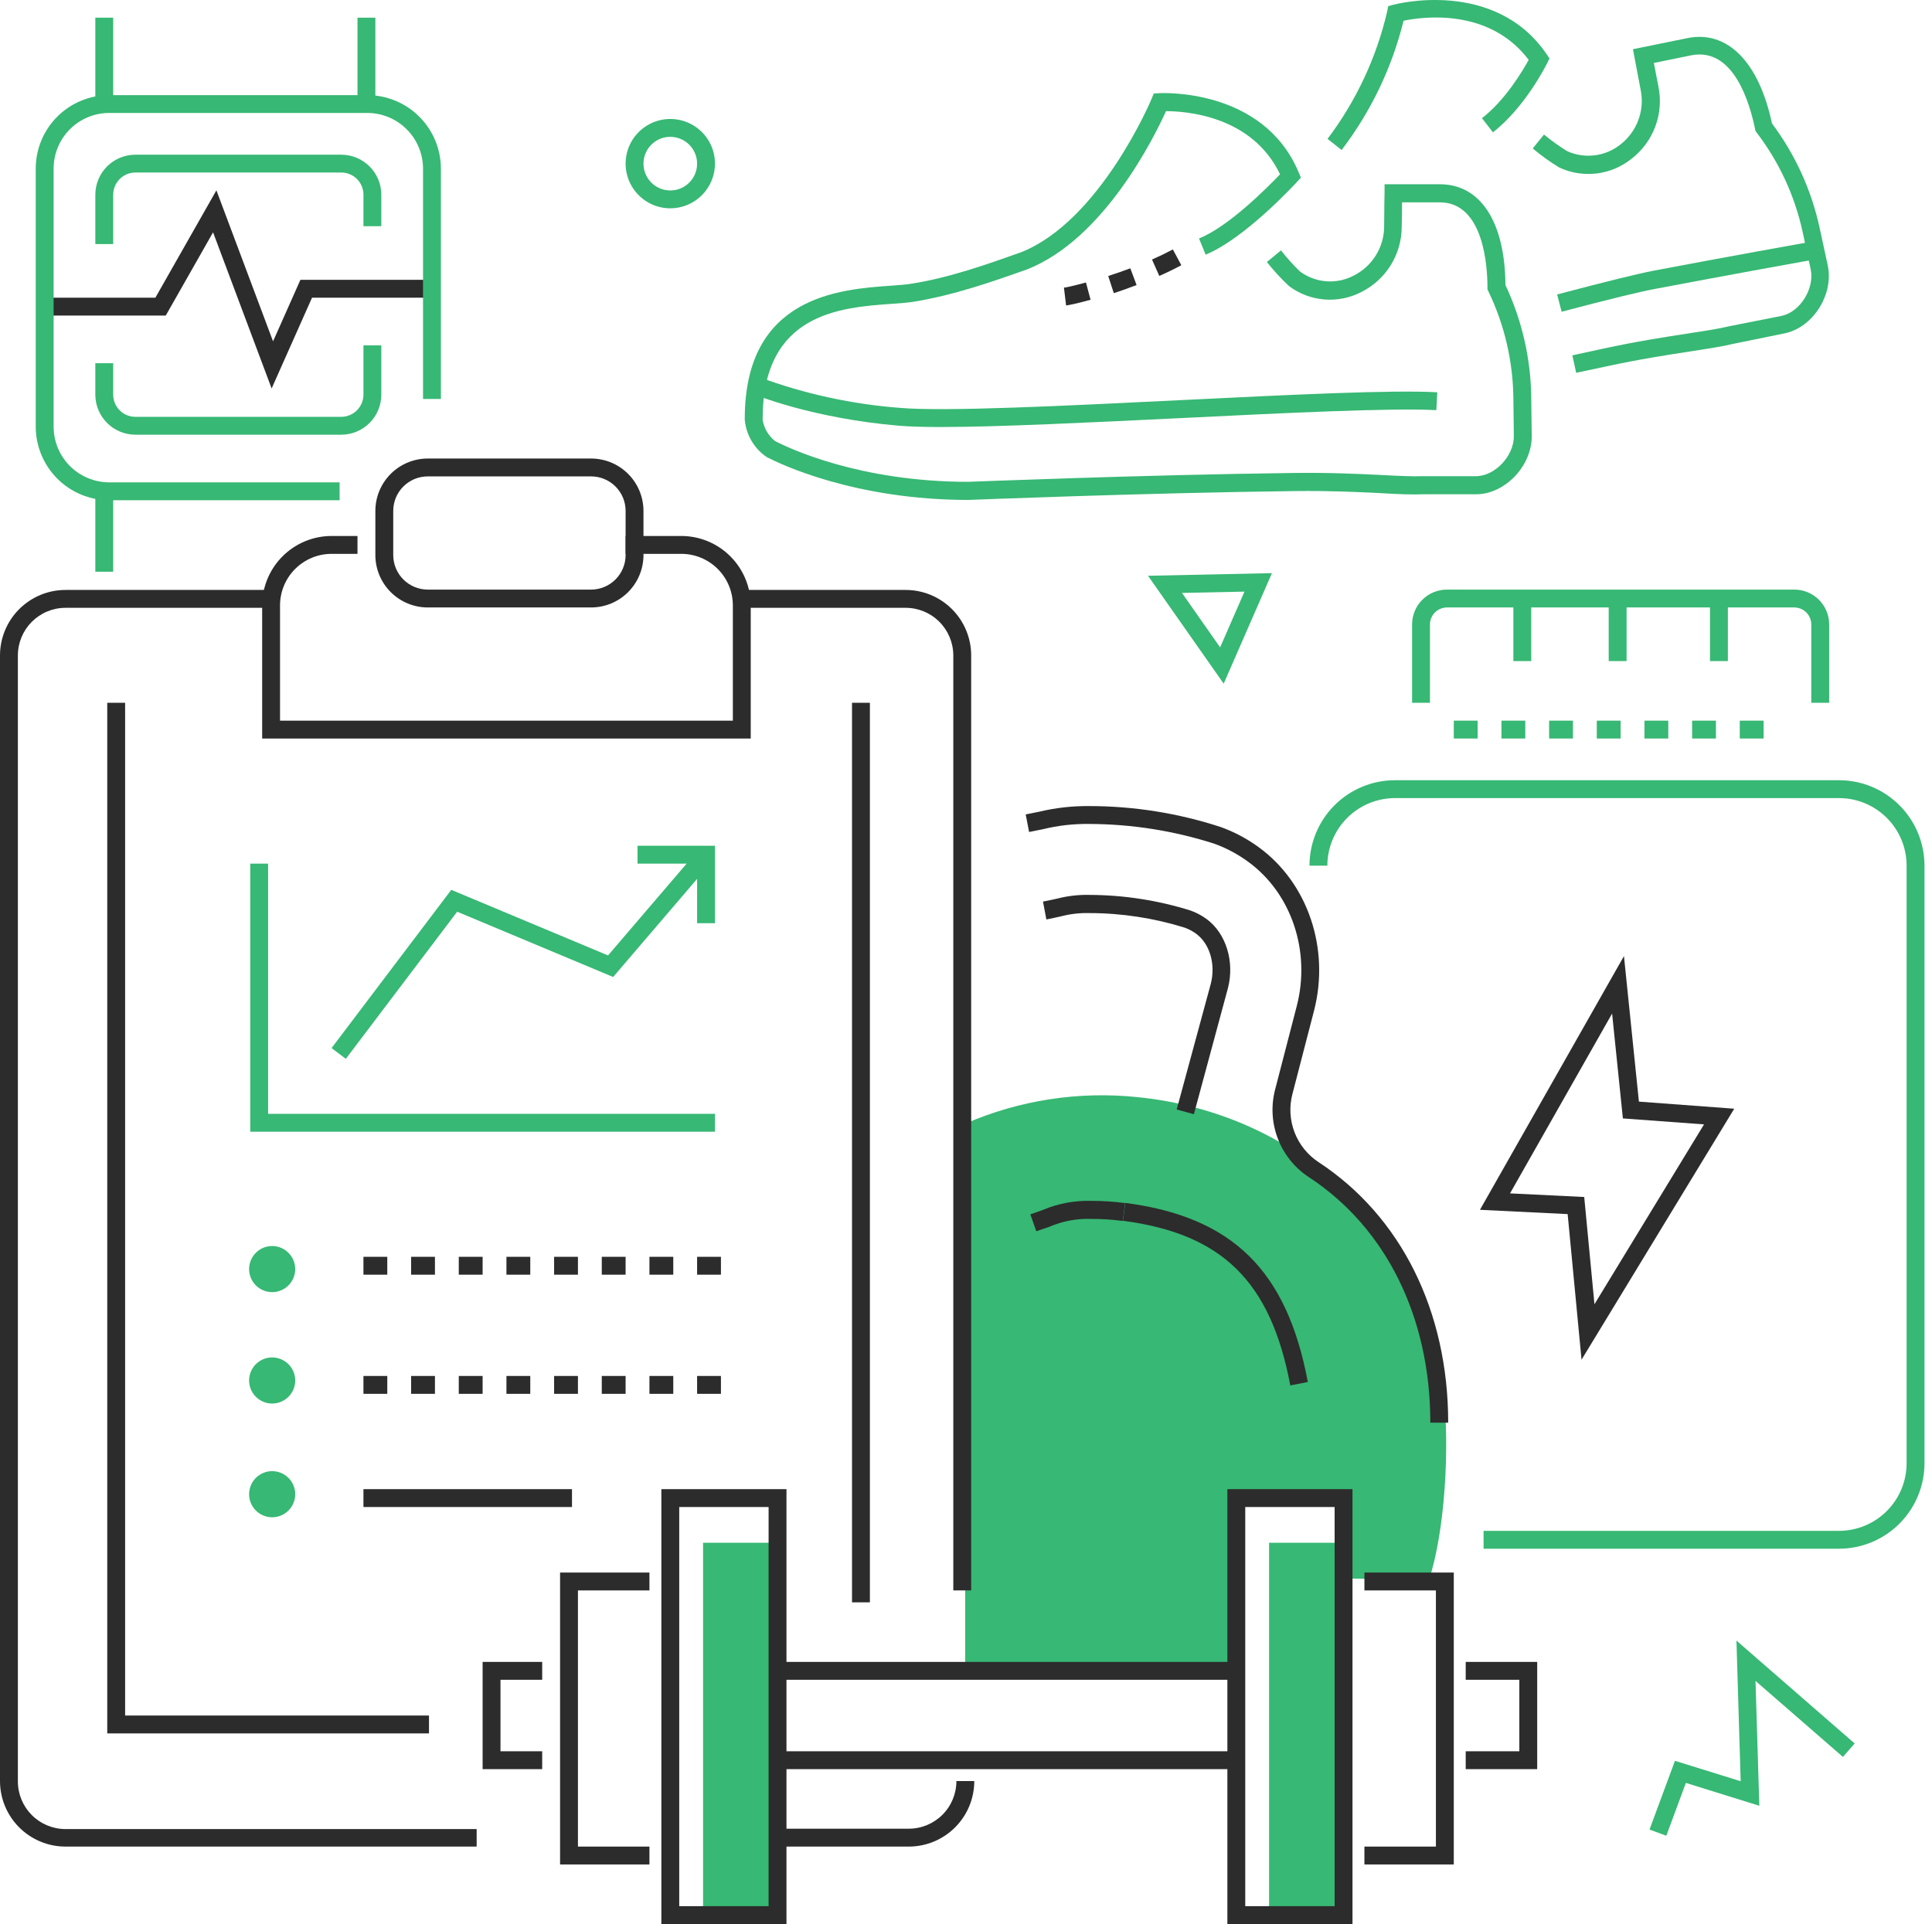<svg width="251" height="250" viewBox="0 0 251 250" fill="none" xmlns="http://www.w3.org/2000/svg">
<path d="M158.978 88.831L149.147 74.813L165.248 74.472L158.978 88.831ZM153.56 77.042L158.514 84.117L161.68 76.872L153.56 77.042Z" fill="#37B874"/>
<path d="M216.484 238.528L214.301 237.723L217.606 228.791L226.144 231.446L225.594 213.17L240.952 226.538L239.427 228.287L228.071 218.41L228.567 234.635L219.023 231.662L216.484 238.528Z" fill="#37B874"/>
<path d="M87.083 27.068C85.934 27.068 84.812 26.728 83.857 26.09C82.903 25.452 82.158 24.545 81.719 23.485C81.28 22.424 81.165 21.256 81.389 20.13C81.613 19.004 82.166 17.97 82.978 17.158C83.789 16.346 84.824 15.793 85.95 15.569C87.076 15.345 88.243 15.46 89.304 15.899C90.365 16.339 91.272 17.083 91.91 18.038C92.548 18.992 92.888 20.115 92.888 21.263C92.886 22.802 92.274 24.277 91.186 25.366C90.097 26.454 88.622 27.066 87.083 27.068V27.068ZM87.083 17.78C86.394 17.78 85.72 17.984 85.147 18.367C84.575 18.749 84.128 19.293 83.865 19.93C83.601 20.566 83.532 21.267 83.666 21.942C83.801 22.618 84.132 23.239 84.62 23.726C85.107 24.213 85.727 24.545 86.403 24.679C87.079 24.814 87.779 24.745 88.416 24.481C89.052 24.217 89.596 23.771 89.979 23.198C90.362 22.625 90.566 21.952 90.566 21.263C90.564 20.34 90.196 19.455 89.543 18.802C88.891 18.149 88.006 17.782 87.083 17.78V17.78Z" fill="#37B874"/>
<path d="M125.399 217.489H161.006L160.936 194.267H174.939V205.104L185.645 205.298C187.719 199.035 188.369 188.051 187.526 180.899C185.01 159.713 168.677 144.665 147.793 142.559C140.156 141.758 132.442 142.945 125.399 146.004V217.489Z" fill="#37B874"/>
<path d="M174.939 200.46H164.876V249.226H174.939V200.46Z" fill="#37B874"/>
<path d="M101.403 200.46H91.34V249.226H101.403V200.46Z" fill="#37B874"/>
<path d="M161.006 227.552H101.403V229.874H161.006V227.552Z" fill="#2C2C2C"/>
<path d="M161.006 215.941H101.403V218.263H161.006V215.941Z" fill="#2C2C2C"/>
<path d="M175.713 250H159.458V193.493H175.713V250ZM161.78 247.678H173.391V195.815H161.78V247.678Z" fill="#2C2C2C"/>
<path d="M102.177 250H85.922V193.493H102.177V250ZM88.244 247.678H99.855V195.815H88.244V247.678Z" fill="#2C2C2C"/>
<path d="M188.872 242.259H177.261V239.937H186.55V206.652H177.261V204.33H188.872V242.259Z" fill="#2C2C2C"/>
<path d="M199.709 229.874H190.421V227.552H197.387V218.263H190.421V215.941H199.709V229.874Z" fill="#2C2C2C"/>
<path d="M84.374 242.259H72.763V204.33H84.374V206.652H75.085V239.937H84.374V242.259Z" fill="#2C2C2C"/>
<path d="M70.44 229.874H62.7V215.941H70.44V218.263H65.022V227.552H70.44V229.874Z" fill="#2C2C2C"/>
<path d="M167.632 180.017C165.093 166.517 158.792 160.316 145.889 158.621L146.191 156.299C160.124 158.118 167.191 165.077 169.908 179.568L167.632 180.017Z" fill="#2C2C2C"/>
<path d="M134.634 159.984L133.86 157.785C134.487 157.576 135.013 157.383 135.485 157.213C137.486 156.368 139.646 155.966 141.817 156.036C143.272 156.034 144.725 156.13 146.167 156.322L145.865 158.645C144.523 158.467 143.171 158.38 141.817 158.381C139.918 158.31 138.027 158.664 136.282 159.419L134.634 159.984Z" fill="#2C2C2C"/>
<path d="M188.145 184.854H185.823C185.823 171.161 180.079 159.542 170.07 152.971C168.238 151.777 166.826 150.038 166.033 148C165.24 145.961 165.106 143.726 165.65 141.607L168.46 130.77C170.326 123.626 167.787 116.063 162.152 111.968C160.822 110.996 159.363 110.214 157.817 109.646C152.539 107.946 147.029 107.074 141.484 107.061C139.469 107.033 137.458 107.262 135.5 107.742L133.697 108.106L133.256 105.822L135.028 105.466C137.142 104.961 139.31 104.716 141.484 104.738C147.297 104.737 153.074 105.656 158.599 107.463C160.353 108.094 162.008 108.973 163.514 110.072C169.915 114.716 172.803 123.27 170.713 131.335L167.903 142.172C167.476 143.818 167.576 145.555 168.188 147.141C168.801 148.727 169.895 150.081 171.317 151.012C182.022 158.041 188.145 170.364 188.145 184.854Z" fill="#2C2C2C"/>
<path d="M155.108 144.773L152.871 144.162L157.298 127.844C157.964 125.305 157.175 122.612 155.379 121.311C154.93 120.985 154.438 120.725 153.916 120.537C149.906 119.286 145.731 118.647 141.531 118.641C140.294 118.609 139.059 118.749 137.862 119.059C137.351 119.175 136.747 119.314 135.942 119.469L135.501 117.147C136.275 117 136.863 116.868 137.358 116.76C138.72 116.408 140.124 116.246 141.531 116.28C145.994 116.293 150.431 116.98 154.69 118.316C155.419 118.577 156.108 118.942 156.733 119.399C159.28 121.249 160.426 124.949 159.528 128.402L155.108 144.773Z" fill="#2C2C2C"/>
<path d="M38.355 164.899C38.355 165.491 38.179 166.071 37.85 166.563C37.521 167.056 37.053 167.44 36.506 167.667C35.958 167.893 35.356 167.953 34.775 167.837C34.194 167.721 33.66 167.436 33.241 167.017C32.822 166.598 32.537 166.064 32.421 165.483C32.306 164.902 32.365 164.3 32.592 163.753C32.819 163.205 33.203 162.737 33.695 162.408C34.188 162.079 34.767 161.903 35.359 161.903C36.153 161.905 36.914 162.222 37.475 162.783C38.037 163.344 38.353 164.105 38.355 164.899V164.899Z" fill="#37B874"/>
<path d="M38.355 179.374C38.355 179.966 38.179 180.546 37.85 181.038C37.521 181.531 37.053 181.915 36.506 182.142C35.958 182.368 35.356 182.428 34.775 182.312C34.194 182.196 33.66 181.911 33.241 181.492C32.822 181.073 32.537 180.54 32.421 179.958C32.306 179.377 32.365 178.775 32.592 178.228C32.819 177.68 33.203 177.212 33.695 176.883C34.188 176.554 34.767 176.378 35.359 176.378C36.153 176.38 36.914 176.697 37.475 177.258C38.037 177.819 38.353 178.58 38.355 179.374V179.374Z" fill="#37B874"/>
<path d="M38.355 194.159C38.353 194.751 38.176 195.329 37.846 195.821C37.516 196.313 37.048 196.695 36.5 196.921C35.953 197.146 35.351 197.205 34.77 197.088C34.19 196.972 33.657 196.686 33.238 196.266C32.82 195.847 32.536 195.313 32.421 194.733C32.306 194.152 32.366 193.55 32.593 193.003C32.819 192.456 33.203 191.988 33.696 191.66C34.188 191.331 34.767 191.155 35.359 191.155C35.754 191.155 36.144 191.233 36.508 191.384C36.871 191.535 37.202 191.756 37.48 192.035C37.759 192.314 37.979 192.646 38.129 193.01C38.279 193.374 38.356 193.765 38.355 194.159Z" fill="#37B874"/>
<path d="M126.173 206.652H123.851V85.17C123.851 83.528 123.198 81.953 122.037 80.791C120.876 79.63 119.301 78.977 117.658 78.977H95.984V76.655H117.658C119.917 76.655 122.082 77.552 123.679 79.149C125.276 80.746 126.173 82.912 126.173 85.17V206.652Z" fill="#2C2C2C"/>
<path d="M118.061 239.937H101.403V237.615H118.061C119.703 237.615 121.278 236.962 122.44 235.801C123.601 234.64 124.253 233.065 124.253 231.422H126.576C126.576 233.681 125.678 235.846 124.082 237.443C122.485 239.04 120.319 239.937 118.061 239.937Z" fill="#2C2C2C"/>
<path d="M61.925 239.937H8.515C6.256 239.937 4.091 239.04 2.494 237.443C0.897 235.846 0 233.681 0 231.422L0 85.17C0 82.912 0.897 80.746 2.494 79.149C4.091 77.552 6.256 76.655 8.515 76.655H35.607V78.977H8.515C6.872 78.977 5.297 79.63 4.136 80.791C2.975 81.953 2.322 83.528 2.322 85.17V231.469C2.322 233.111 2.975 234.686 4.136 235.848C5.297 237.009 6.872 237.661 8.515 237.661H61.925V239.937Z" fill="#2C2C2C"/>
<path d="M93.662 165.627H90.566V163.304H93.662V165.627ZM87.47 165.627H84.374V163.304H87.47V165.627ZM81.277 165.627H78.181V163.304H81.277V165.627ZM75.085 165.627H71.988V163.304H75.085V165.627ZM68.892 165.627H65.796V163.304H68.892V165.627ZM62.7 165.627H59.603V163.304H62.7V165.627ZM56.507 165.627H53.411V163.304H56.507V165.627ZM50.315 165.627H47.218V163.304H50.315V165.627Z" fill="#2C2C2C"/>
<path d="M93.662 181.108H90.566V178.786H93.662V181.108ZM87.47 181.108H84.374V178.786H87.47V181.108ZM81.277 181.108H78.181V178.786H81.277V181.108ZM75.085 181.108H71.988V178.786H75.085V181.108ZM68.892 181.108H65.796V178.786H68.892V181.108ZM62.7 181.108H59.603V178.786H62.7V181.108ZM56.507 181.108H53.411V178.786H56.507V181.108ZM50.315 181.108H47.218V178.786H50.315V181.108Z" fill="#2C2C2C"/>
<path d="M74.311 193.493H47.218V195.815H74.311V193.493Z" fill="#2C2C2C"/>
<path d="M55.733 225.23H13.933V91.316H16.255V222.908H55.733V225.23Z" fill="#2C2C2C"/>
<path d="M113.014 91.316H110.692V208.2H113.014V91.316Z" fill="#2C2C2C"/>
<path d="M92.888 147.049H32.511V112.216H34.833V144.727H92.888V147.049Z" fill="#37B874"/>
<path d="M97.533 95.96H34.059V78.66C34.063 76.268 35.016 73.976 36.708 72.285C38.4 70.595 40.693 69.644 43.085 69.642H46.444V71.964H43.085C41.308 71.964 39.604 72.669 38.347 73.925C37.09 75.18 36.383 76.883 36.381 78.66V93.638H95.21V78.66C95.208 76.883 94.501 75.18 93.244 73.925C91.987 72.669 90.284 71.964 88.507 71.964H81.277V69.642H88.507C90.899 69.644 93.192 70.595 94.884 72.285C96.576 73.976 97.529 76.268 97.533 78.66V95.96Z" fill="#2C2C2C"/>
<path d="M76.795 78.931H55.57C53.767 78.929 52.037 78.211 50.761 76.936C49.486 75.66 48.768 73.931 48.766 72.127V66.383C48.768 64.579 49.486 62.85 50.761 61.574C52.037 60.299 53.767 59.581 55.57 59.579H76.795C78.599 59.581 80.329 60.299 81.604 61.574C82.88 62.85 83.597 64.579 83.599 66.383V72.127C83.597 73.931 82.88 75.66 81.604 76.936C80.329 78.211 78.599 78.929 76.795 78.931V78.931ZM55.57 61.901C54.382 61.901 53.242 62.374 52.401 63.214C51.561 64.055 51.089 65.195 51.089 66.383V72.127C51.091 73.315 51.563 74.454 52.404 75.294C53.244 76.134 54.382 76.607 55.57 76.609H76.795C77.983 76.607 79.122 76.134 79.962 75.294C80.802 74.454 81.275 73.315 81.277 72.127V66.383C81.277 65.795 81.161 65.212 80.936 64.668C80.711 64.124 80.381 63.63 79.965 63.214C79.548 62.798 79.054 62.468 78.51 62.243C77.967 62.017 77.384 61.901 76.795 61.901H55.57Z" fill="#2C2C2C"/>
<path d="M44.927 137.582L43.077 136.181L58.628 115.622L78.994 124.144L90.682 110.49L92.447 111.999L79.659 126.946L59.394 118.463L44.927 137.582Z" fill="#37B874"/>
<path d="M92.888 119.957H90.566V112.216H82.825V109.894H92.888V119.957Z" fill="#37B874"/>
<path d="M238.924 201.234H192.743V198.912H238.924C241.251 198.907 243.481 197.981 245.126 196.336C246.772 194.691 247.698 192.46 247.702 190.134V112.479C247.7 110.152 246.774 107.92 245.129 106.274C243.483 104.629 241.251 103.703 238.924 103.701H181.225C178.898 103.705 176.668 104.631 175.022 106.277C173.377 107.922 172.451 110.152 172.447 112.479H170.125C170.127 109.536 171.297 106.714 173.378 104.632C175.459 102.551 178.282 101.381 181.225 101.379H238.924C241.867 101.381 244.689 102.551 246.771 104.632C248.852 106.714 250.022 109.536 250.024 112.479V190.134C250.02 193.076 248.849 195.897 246.768 197.978C244.688 200.059 241.867 201.23 238.924 201.234V201.234Z" fill="#37B874"/>
<path d="M237.639 91.316H235.317V81.137C235.315 80.553 235.082 79.993 234.668 79.579C234.255 79.166 233.695 78.933 233.111 78.931H187.982C187.398 78.933 186.838 79.166 186.425 79.579C186.011 79.993 185.778 80.553 185.776 81.137V91.316H183.454V81.137C183.454 79.936 183.931 78.784 184.78 77.935C185.63 77.086 186.781 76.609 187.982 76.609H233.111C234.312 76.609 235.463 77.086 236.313 77.935C237.162 78.784 237.639 79.936 237.639 81.137V91.316Z" fill="#37B874"/>
<path d="M205.469 176.673L203.665 157.754L192.271 157.197L210.98 124.229L212.923 143.14L225.308 144.061L205.469 176.673ZM196.18 155.061L205.817 155.533L207.148 169.466L221.383 146.097L210.841 145.323L209.44 131.699L196.18 155.061Z" fill="#2C2C2C"/>
<path d="M198.935 77.383H196.613V85.898H198.935V77.383Z" fill="#37B874"/>
<path d="M211.32 77.383H208.998V85.898H211.32V77.383Z" fill="#37B874"/>
<path d="M224.48 77.383H222.157V85.898H224.48V77.383Z" fill="#37B874"/>
<path d="M229.124 95.96H226.028V93.638H229.124V95.96ZM222.932 95.96H219.835V93.638H222.932V95.96ZM216.739 95.96H213.643V93.638H216.739V95.96ZM210.546 95.96H207.45V93.638H210.546V95.96ZM204.354 95.96H201.258V93.638H204.354V95.96ZM198.161 95.96H195.065V93.638H198.161V95.96ZM191.969 95.96H188.873V93.638H191.969V95.96Z" fill="#37B874"/>
<path d="M35.29 50.476L27.681 30.188L21.535 41.002H5.418V38.679H20.188L28.114 24.731L35.475 44.353L39.029 36.357H55.733V38.679H40.538L35.29 50.476Z" fill="#2C2C2C"/>
<path d="M14.204 64.998C11.669 64.996 9.239 63.988 7.447 62.196C5.654 60.403 4.646 57.973 4.644 55.438V21.921C4.642 20.666 4.888 19.422 5.367 18.262C5.846 17.102 6.55 16.047 7.437 15.159C8.324 14.271 9.378 13.567 10.538 13.087C11.698 12.607 12.941 12.36 14.196 12.361H47.721C50.255 12.363 52.684 13.37 54.476 15.161C56.268 16.951 57.277 19.38 57.281 21.913V51.839H54.959V21.913C54.957 19.994 54.194 18.154 52.837 16.798C51.48 15.441 49.64 14.678 47.721 14.676H14.196C13.246 14.676 12.304 14.863 11.426 15.227C10.548 15.592 9.75 16.126 9.079 16.799C8.407 17.472 7.875 18.27 7.512 19.149C7.15 20.028 6.964 20.97 6.966 21.921V55.438C6.966 57.358 7.729 59.198 9.086 60.556C10.444 61.913 12.284 62.676 14.204 62.676H44.122V64.998H14.204Z" fill="#37B874"/>
<path d="M14.707 63.45H12.385V74.287H14.707V63.45Z" fill="#37B874"/>
<path d="M48.766 2.298H46.444V13.135H48.766V2.298Z" fill="#37B874"/>
<path d="M14.707 2.298H12.385V13.135H14.707V2.298Z" fill="#37B874"/>
<path d="M12.385 31.713V25.303C12.385 23.924 12.933 22.601 13.909 21.625C14.884 20.65 16.207 20.102 17.587 20.102H44.339C45.716 20.104 47.037 20.651 48.012 21.625C48.987 22.598 49.536 23.918 49.54 25.296V29.391H47.218V25.296C47.218 24.918 47.144 24.543 46.999 24.194C46.854 23.845 46.642 23.527 46.375 23.26C46.107 22.992 45.79 22.78 45.441 22.636C45.091 22.491 44.717 22.416 44.339 22.416H17.587C16.822 22.418 16.09 22.723 15.55 23.265C15.01 23.806 14.707 24.539 14.707 25.303V31.713H12.385Z" fill="#37B874"/>
<path d="M17.587 56.483C16.208 56.481 14.886 55.932 13.911 54.957C12.936 53.982 12.387 52.66 12.385 51.281V47.194H14.707V51.281C14.707 52.045 15.011 52.777 15.551 53.317C16.091 53.857 16.823 54.161 17.587 54.161H44.339C45.102 54.159 45.833 53.855 46.372 53.315C46.912 52.776 47.216 52.044 47.218 51.281V44.872H49.54V51.281C49.538 52.66 48.989 53.982 48.014 54.957C47.039 55.932 45.718 56.481 44.339 56.483H17.587Z" fill="#37B874"/>
<path d="M138.504 39.693L138.225 37.371C138.45 37.371 139.479 37.139 141.082 36.706L141.685 38.95C140.176 39.368 138.937 39.639 138.504 39.693ZM144.697 38.076L143.977 35.862C144.952 35.552 145.92 35.212 146.848 34.863L147.661 37.038C146.732 37.402 145.726 37.751 144.751 38.076H144.697ZM150.61 35.846L149.666 33.725C150.626 33.3 151.539 32.858 152.375 32.41L153.474 34.461C152.6 34.933 151.632 35.405 150.626 35.846H150.61Z" fill="#2C2C2C"/>
<path d="M125.833 64.959C111.071 64.959 101.403 60.315 99.615 59.394C98.807 58.847 98.131 58.127 97.637 57.286C97.143 56.445 96.843 55.504 96.758 54.532V54.401C96.758 38.47 109.097 37.588 115.731 37.123C116.768 37.046 117.658 36.984 118.34 36.876C123.325 36.102 128.348 34.306 132.381 32.874L132.59 32.804C142.893 28.779 149.573 12.973 149.62 12.818L149.891 12.152L150.61 12.106C150.742 12.106 164.087 11.332 168.724 22.401L169.01 23.082L168.507 23.631C168.228 23.933 161.726 31.001 156.633 33.091L155.773 30.985C159.644 29.437 164.683 24.336 166.301 22.648C162.632 14.985 153.993 14.451 151.485 14.443C150.014 17.687 143.466 31.086 133.403 35.018L133.155 35.103C129.029 36.566 123.866 38.377 118.703 39.206C117.929 39.33 116.985 39.399 115.894 39.477C109.198 39.949 99.081 40.669 99.081 54.439V54.571C99.262 55.647 99.832 56.62 100.683 57.303C102.386 58.194 111.613 62.606 125.786 62.606C125.964 62.606 148.273 61.7 168.205 61.453C172.849 61.398 176.542 61.576 179.53 61.723C181.774 61.84 183.539 61.925 184.909 61.87H191.775C194.198 61.87 196.675 59.262 196.675 56.7L196.613 51.684C196.553 46.888 195.444 42.164 193.362 37.843L193.246 37.603V37.333C193.246 34.747 192.805 26.294 187.054 26.294H182.146C182.146 27.115 182.146 28.284 182.107 29.499C182.099 31.257 181.603 32.979 180.673 34.471C179.744 35.964 178.418 37.169 176.844 37.952C175.366 38.715 173.703 39.048 172.045 38.911C170.388 38.774 168.802 38.173 167.47 37.178C166.431 36.208 165.468 35.16 164.59 34.043L166.425 32.533C167.178 33.5 167.998 34.413 168.878 35.266C169.87 36.005 171.049 36.449 172.282 36.547C173.514 36.646 174.749 36.395 175.845 35.823C177.034 35.233 178.035 34.324 178.738 33.197C179.44 32.071 179.816 30.772 179.824 29.445C179.824 27.192 179.878 25.079 179.878 25.079V23.941H187.069C192.348 23.941 195.522 28.833 195.584 37.038C197.734 41.614 198.877 46.598 198.936 51.653L198.997 56.715C198.997 60.586 195.483 64.224 191.775 64.224H184.956C183.532 64.278 181.713 64.224 179.414 64.077C176.464 63.929 172.78 63.752 168.236 63.806C148.335 64.053 126.057 64.951 125.833 64.959V64.959Z" fill="#37B874"/>
<path d="M174.297 19.49L172.47 18.043C176.177 13.139 178.814 7.511 180.211 1.524L180.358 0.797L181.047 0.611C181.178 0.572 194.16 -2.873 200.925 7.028L201.304 7.593L201.01 8.197C200.894 8.429 198.138 13.956 193.958 17.191L192.534 15.357C195.537 13.035 197.798 9.249 198.603 7.779C193.463 0.975 184.809 2.182 182.347 2.693C180.845 8.785 178.105 14.503 174.297 19.49V19.49Z" fill="#37B874"/>
<path d="M204.772 48.44L204.276 46.172L208.147 45.329C212.683 44.346 216.383 43.781 219.355 43.324C221.585 42.983 223.342 42.712 224.673 42.387L231.446 41.048C233.838 40.56 235.758 37.518 235.247 35.026L234.186 30.103C233.168 25.433 231.135 21.044 228.234 17.245L228.071 17.029L228.017 16.773C227.344 13.491 225.254 6.076 219.704 7.19L214.866 8.181C215.021 8.955 215.237 10.124 215.469 11.316C215.808 13.034 215.662 14.813 215.048 16.453C214.434 18.093 213.377 19.531 211.994 20.605C210.693 21.661 209.122 22.33 207.459 22.537C205.796 22.743 204.109 22.479 202.589 21.774C201.372 21.038 200.215 20.207 199.129 19.289L200.592 17.485C201.541 18.264 202.539 18.98 203.58 19.63C204.708 20.145 205.957 20.336 207.187 20.181C208.418 20.027 209.581 19.533 210.546 18.755C211.58 17.946 212.372 16.868 212.835 15.639C213.298 14.411 213.414 13.079 213.171 11.788C212.745 9.582 212.358 7.515 212.358 7.515L212.149 6.393L219.224 4.953C224.418 3.893 228.513 8.05 230.208 16.038C233.223 20.063 235.336 24.692 236.4 29.607L237.468 34.538C238.243 38.316 235.502 42.573 231.849 43.316L225.138 44.686C223.752 45.027 221.941 45.298 219.657 45.654C216.716 46.103 213.062 46.66 208.588 47.628L204.772 48.44Z" fill="#37B874"/>
<path d="M202.883 40.506L202.295 38.261C208.596 36.597 212.706 35.583 214.866 35.165C223.528 33.516 235.557 31.357 235.673 31.341L236.083 33.663C235.967 33.663 223.946 35.839 215.299 37.487C213.202 37.859 209.138 38.857 202.883 40.506Z" fill="#37B874"/>
<path d="M122.179 55.484C119.965 55.484 118.131 55.43 116.76 55.314C105.49 54.347 98.09 51.297 97.78 51.165L98.678 49.021C104.558 51.19 110.712 52.529 116.962 53C122.744 53.503 138.287 52.736 153.343 51.993C167.516 51.297 180.9 50.639 186.728 50.972L186.605 53.294C180.892 52.977 166.943 53.658 153.459 54.323C141.763 54.888 129.757 55.484 122.179 55.484Z" fill="#37B874"/>
</svg>
